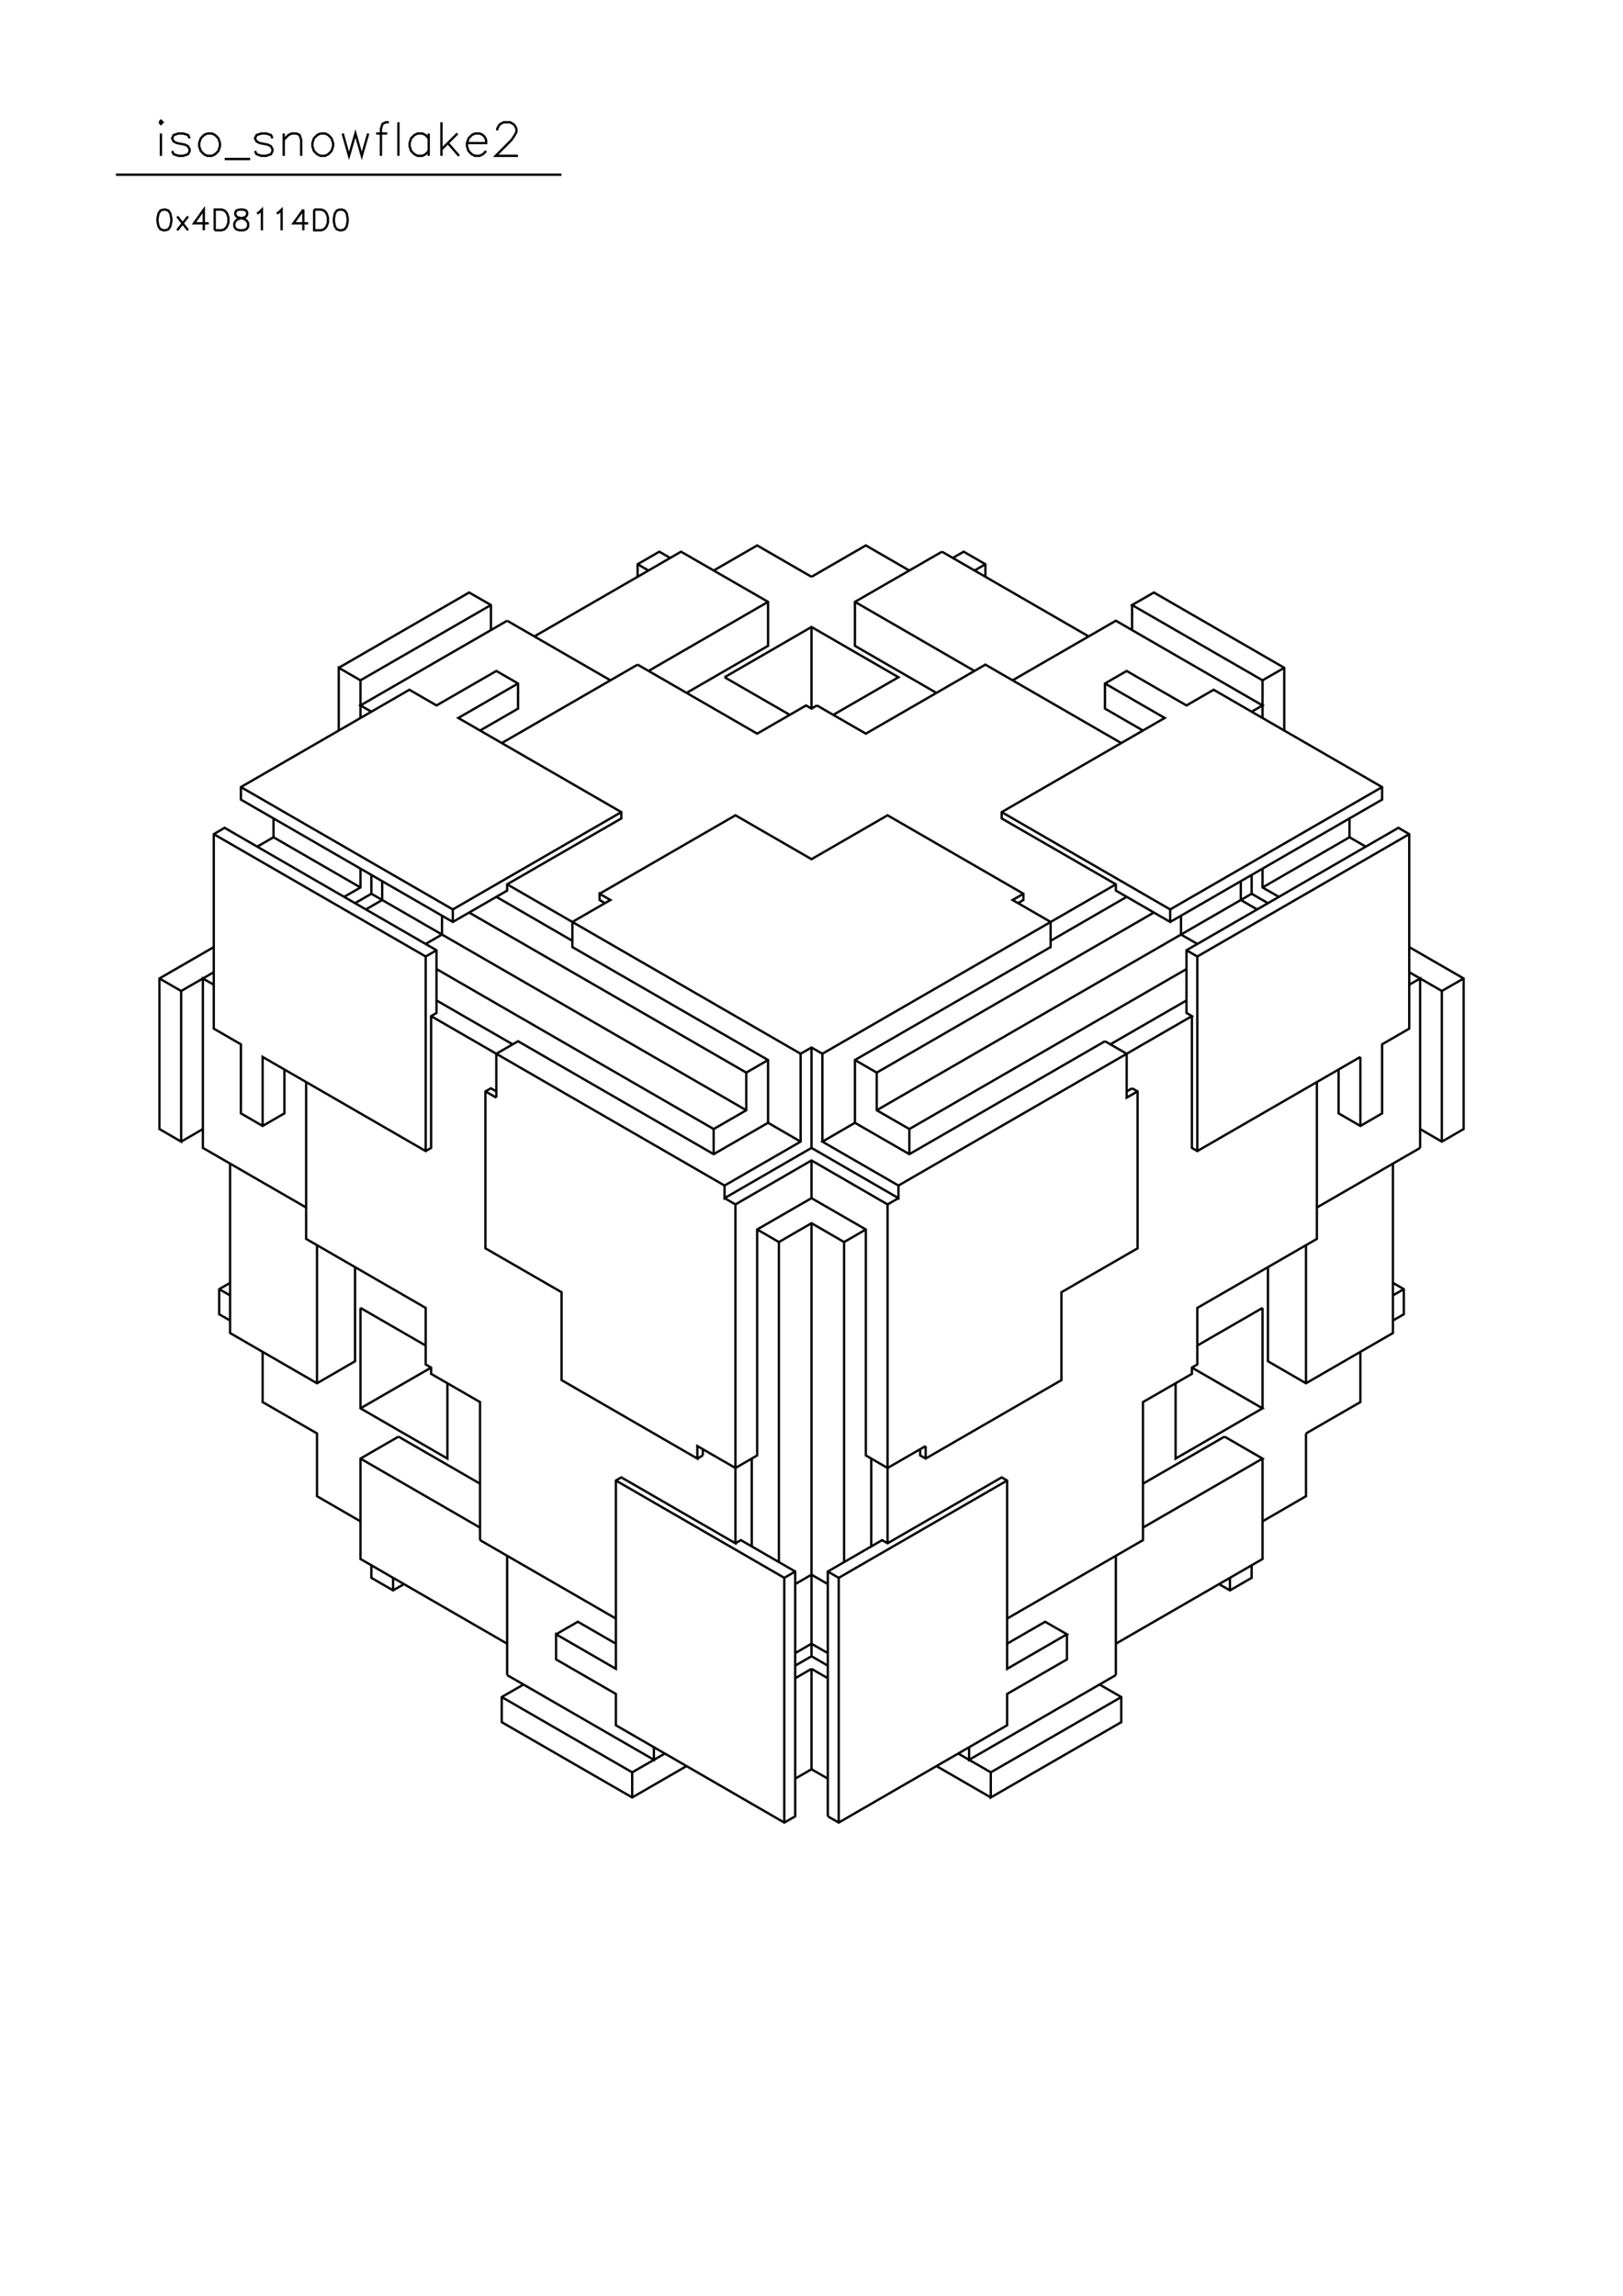 <?xml version="1.0" standalone="no"?>
<svg width="21cm" height="29.7cm" version="1.1" xmlns="http://www.w3.org/2000/svg" viewBox="0.0 0.0 21 29.7">
<path d="M4.383 8.639L6.07 7.665L6.352 7.827L6.352 8.152" stroke-width="0.03" stroke="#000000" fill="none"/>
<path d="M6.562 8.03L4.664 9.126L4.805 9.207" stroke-width="0.03" stroke="#000000" fill="none"/>
<path d="M4.664 9.288L4.664 8.801L6.352 7.827" stroke-width="0.03" stroke="#000000" fill="none"/>
<path d="M6.562 8.03L7.898 8.801" stroke-width="0.03" stroke="#000000" fill="none"/>
<path d="M8.25 8.598L6.492 9.613" stroke-width="0.03" stroke="#000000" fill="none"/>
<path d="M6.211 9.451L6.703 9.167L6.703 8.842L6.422 8.68L5.648 9.126L5.297 8.923L3.117 10.182L3.117 10.344L5.859 11.927L6.562 11.521L6.562 11.44L8.039 10.588L8.039 10.506L5.93 9.288L6.703 8.842" stroke-width="0.03" stroke="#000000" fill="none"/>
<path d="M6.914 8.233L8.812 7.137L9.938 7.786L9.938 8.355L8.883 8.964" stroke-width="0.03" stroke="#000000" fill="none"/>
<path d="M9.375 8.761L10.5 8.111L11.625 8.761L10.781 9.248" stroke-width="0.03" stroke="#000000" fill="none"/>
<path d="M10.57 9.126L10.5 9.167L10.43 9.126L9.797 9.491L8.25 8.598" stroke-width="0.03" stroke="#000000" fill="none"/>
<path d="M8.391 8.68L9.938 7.786" stroke-width="0.03" stroke="#000000" fill="none"/>
<path d="M10.5 7.462L11.203 7.056L11.766 7.381" stroke-width="0.03" stroke="#000000" fill="none"/>
<path d="M12.188 7.137L11.062 7.786L11.062 8.355L12.117 8.964" stroke-width="0.03" stroke="#000000" fill="none"/>
<path d="M12.609 8.68L11.062 7.786" stroke-width="0.03" stroke="#000000" fill="none"/>
<path d="M10.5 8.111L10.5 9.167" stroke-width="0.03" stroke="#000000" fill="none"/>
<path d="M10.57 9.126L11.203 9.491L12.75 8.598L14.508 9.613" stroke-width="0.03" stroke="#000000" fill="none"/>
<path d="M14.789 9.451L14.297 9.167L14.297 8.842L14.578 8.68L15.352 9.126L15.703 8.923L17.883 10.182L17.883 10.344L15.141 11.927L14.438 11.521L14.438 11.44L12.961 10.588L12.961 10.506L15.07 9.288L14.297 8.842" stroke-width="0.03" stroke="#000000" fill="none"/>
<path d="M14.086 8.233L12.188 7.137" stroke-width="0.03" stroke="#000000" fill="none"/>
<path d="M12.328 7.218L12.469 7.137L12.75 7.299L12.75 7.462" stroke-width="0.03" stroke="#000000" fill="none"/>
<path d="M12.609 7.381L12.75 7.299" stroke-width="0.03" stroke="#000000" fill="none"/>
<path d="M13.102 8.801L14.438 8.03L16.336 9.126L16.195 9.207" stroke-width="0.03" stroke="#000000" fill="none"/>
<path d="M16.336 9.288L16.336 8.801L14.648 7.827L14.93 7.665L16.617 8.639L16.617 9.451" stroke-width="0.03" stroke="#000000" fill="none"/>
<path d="M16.336 8.801L16.617 8.639" stroke-width="0.03" stroke="#000000" fill="none"/>
<path d="M17.883 10.182L15.141 11.765L12.961 10.506" stroke-width="0.03" stroke="#000000" fill="none"/>
<path d="M13.242 11.562L13.102 11.643L13.594 11.927L13.594 12.252L11.062 13.713L11.062 14.525L10.641 14.769L11.625 15.337L15.422 13.145L15.352 13.104L15.352 12.293L18.094 10.709L18.234 10.791L18.234 13.307L17.883 13.51L17.883 14.403L17.602 14.566L17.32 14.403L17.32 13.835" stroke-width="0.03" stroke="#000000" fill="none"/>
<path d="M17.602 13.673L15.492 14.891L15.422 14.85L15.422 13.145" stroke-width="0.03" stroke="#000000" fill="none"/>
<path d="M15.352 12.942L14.367 13.51" stroke-width="0.03" stroke="#000000" fill="none"/>
<path d="M14.297 13.47L11.766 14.931L11.062 14.525" stroke-width="0.03" stroke="#000000" fill="none"/>
<path d="M11.344 14.363L16.195 11.562L16.195 11.318" stroke-width="0.03" stroke="#000000" fill="none"/>
<path d="M16.055 11.399L16.055 11.643L16.266 11.765" stroke-width="0.03" stroke="#000000" fill="none"/>
<path d="M16.406 11.684L16.195 11.562" stroke-width="0.03" stroke="#000000" fill="none"/>
<path d="M16.336 11.481L17.461 10.831L17.672 10.953" stroke-width="0.03" stroke="#000000" fill="none"/>
<path d="M17.461 10.831L17.461 10.588" stroke-width="0.03" stroke="#000000" fill="none"/>
<path d="M18.234 10.791L15.492 12.374L15.492 14.891" stroke-width="0.03" stroke="#000000" fill="none"/>
<path d="M14.719 14.119L14.578 14.2L14.578 13.632L14.297 13.47" stroke-width="0.03" stroke="#000000" fill="none"/>
<path d="M14.648 14.079L14.578 14.119" stroke-width="0.03" stroke="#000000" fill="none"/>
<path d="M14.648 14.079L14.719 14.119L14.719 16.149L13.734 16.717L13.734 17.854L11.977 18.869L11.906 18.828L11.906 18.747" stroke-width="0.03" stroke="#000000" fill="none"/>
<path d="M11.977 18.707L11.484 18.991L11.203 18.828L11.203 15.905L10.5 15.5L9.797 15.905L9.797 18.828L9.516 18.991L9.023 18.707L9.023 18.869L7.266 17.854L7.266 16.717L6.281 16.149L6.281 14.119L6.352 14.079L6.422 14.119" stroke-width="0.03" stroke="#000000" fill="none"/>
<path d="M6.422 14.2L6.422 13.632L6.703 13.47L9.234 14.931L9.938 14.525L9.938 13.713L7.406 12.252L7.406 11.927L7.898 11.643L7.758 11.562L7.758 11.643L7.828 11.684" stroke-width="0.03" stroke="#000000" fill="none"/>
<path d="M7.758 11.562L9.516 10.547L10.5 11.115L11.484 10.547L13.242 11.562L13.242 11.643L13.172 11.684" stroke-width="0.03" stroke="#000000" fill="none"/>
<path d="M13.594 12.171L14.578 11.602" stroke-width="0.03" stroke="#000000" fill="none"/>
<path d="M14.438 11.44L10.641 13.632L10.641 14.769" stroke-width="0.03" stroke="#000000" fill="none"/>
<path d="M10.5 14.85L9.375 15.5L9.375 15.337L10.359 14.769L10.359 13.632L10.5 13.551L10.641 13.632" stroke-width="0.03" stroke="#000000" fill="none"/>
<path d="M10.5 13.551L10.5 14.85L11.625 15.5L11.625 15.337" stroke-width="0.03" stroke="#000000" fill="none"/>
<path d="M11.625 15.5L11.484 15.581L10.5 15.012L9.516 15.581L9.375 15.5" stroke-width="0.03" stroke="#000000" fill="none"/>
<path d="M9.516 15.581L9.516 19.965L8.039 19.112L7.969 19.153L7.969 21.589L7.195 21.142L7.195 21.467L7.969 21.914L7.969 22.319L10.148 23.578L10.289 23.497L10.289 20.33L9.586 19.924L9.516 19.965" stroke-width="0.03" stroke="#000000" fill="none"/>
<path d="M9.727 20.006L9.727 18.869" stroke-width="0.03" stroke="#000000" fill="none"/>
<path d="M9.094 18.828L9.023 18.869" stroke-width="0.03" stroke="#000000" fill="none"/>
<path d="M9.094 18.828L9.094 18.747" stroke-width="0.03" stroke="#000000" fill="none"/>
<path d="M7.969 19.153L10.148 20.412L10.148 23.578" stroke-width="0.03" stroke="#000000" fill="none"/>
<path d="M10.711 23.497L10.711 20.33L11.414 19.924L11.484 19.965L12.961 19.112L13.031 19.153L13.031 21.589L13.805 21.142L13.523 20.98L13.031 21.264" stroke-width="0.03" stroke="#000000" fill="none"/>
<path d="M13.031 20.939L14.789 19.924L14.789 18.138L15.422 17.773L15.422 17.692L15.492 17.651L15.492 16.92L17.039 16.027L17.039 13.998" stroke-width="0.03" stroke="#000000" fill="none"/>
<path d="M17.602 13.673L17.602 14.566" stroke-width="0.03" stroke="#000000" fill="none"/>
<path d="M18.023 15.053L18.023 17.245L16.898 17.895L16.406 17.61L16.406 16.393" stroke-width="0.03" stroke="#000000" fill="none"/>
<path d="M16.336 16.92L15.492 17.407" stroke-width="0.03" stroke="#000000" fill="none"/>
<path d="M15.422 17.692L16.336 18.219L15.211 18.869L15.211 17.895" stroke-width="0.03" stroke="#000000" fill="none"/>
<path d="M15.844 18.585L14.789 19.194" stroke-width="0.03" stroke="#000000" fill="none"/>
<path d="M14.789 19.762L16.336 18.869L15.844 18.585" stroke-width="0.03" stroke="#000000" fill="none"/>
<path d="M16.336 18.869L16.336 20.168L14.438 21.264" stroke-width="0.03" stroke="#000000" fill="none"/>
<path d="M14.438 21.67L12.539 22.766L12.539 22.604" stroke-width="0.03" stroke="#000000" fill="none"/>
<path d="M12.398 22.685L12.82 22.928L12.82 23.253L14.508 22.279L14.508 21.954L14.227 21.792" stroke-width="0.03" stroke="#000000" fill="none"/>
<path d="M14.438 21.67L14.438 20.127" stroke-width="0.03" stroke="#000000" fill="none"/>
<path d="M13.805 21.142L13.805 21.467L13.031 21.914L13.031 22.319L10.852 23.578L10.711 23.497" stroke-width="0.03" stroke="#000000" fill="none"/>
<path d="M10.852 23.578L10.852 20.412L10.711 20.33" stroke-width="0.03" stroke="#000000" fill="none"/>
<path d="M10.852 20.412L13.031 19.153" stroke-width="0.03" stroke="#000000" fill="none"/>
<path d="M11.977 18.869L11.977 18.707" stroke-width="0.03" stroke="#000000" fill="none"/>
<path d="M11.273 18.869L11.273 20.006" stroke-width="0.03" stroke="#000000" fill="none"/>
<path d="M11.484 19.965L11.484 15.581" stroke-width="0.03" stroke="#000000" fill="none"/>
<path d="M11.203 15.905L10.922 16.068L10.922 20.209" stroke-width="0.03" stroke="#000000" fill="none"/>
<path d="M10.711 20.493L10.5 20.371L10.289 20.493" stroke-width="0.03" stroke="#000000" fill="none"/>
<path d="M10.148 20.412L10.289 20.33" stroke-width="0.03" stroke="#000000" fill="none"/>
<path d="M10.078 20.209L10.078 16.068L9.797 15.905" stroke-width="0.03" stroke="#000000" fill="none"/>
<path d="M10.078 16.068L10.5 15.824L10.922 16.068" stroke-width="0.03" stroke="#000000" fill="none"/>
<path d="M10.5 15.824L10.5 21.426L10.289 21.548" stroke-width="0.03" stroke="#000000" fill="none"/>
<path d="M10.289 21.386L10.5 21.264L10.711 21.386" stroke-width="0.03" stroke="#000000" fill="none"/>
<path d="M10.711 21.548L10.5 21.426" stroke-width="0.03" stroke="#000000" fill="none"/>
<path d="M10.5 21.589L10.289 21.711" stroke-width="0.03" stroke="#000000" fill="none"/>
<path d="M10.5 21.589L10.5 22.888L10.289 23.01" stroke-width="0.03" stroke="#000000" fill="none"/>
<path d="M10.5 22.888L10.711 23.01" stroke-width="0.03" stroke="#000000" fill="none"/>
<path d="M10.711 21.711L10.5 21.589" stroke-width="0.03" stroke="#000000" fill="none"/>
<path d="M8.883 22.847L8.18 23.253L6.492 22.279L6.492 21.954L6.773 21.792" stroke-width="0.03" stroke="#000000" fill="none"/>
<path d="M6.562 21.67L6.562 20.127" stroke-width="0.03" stroke="#000000" fill="none"/>
<path d="M6.211 19.924L6.211 18.138L5.578 17.773L5.578 17.692L5.508 17.651L5.508 16.92L3.961 16.027L3.961 13.998" stroke-width="0.03" stroke="#000000" fill="none"/>
<path d="M3.68 13.835L3.68 14.403L3.398 14.566L3.117 14.403L3.117 13.51L2.766 13.307L2.766 10.791L2.906 10.709L5.648 12.293L5.648 13.104L5.578 13.145L5.578 14.85L5.508 14.891L3.398 13.673L3.398 14.566" stroke-width="0.03" stroke="#000000" fill="none"/>
<path d="M2.977 15.053L2.977 17.245L4.102 17.895L4.594 17.61L4.594 16.393" stroke-width="0.03" stroke="#000000" fill="none"/>
<path d="M4.664 16.92L4.664 18.219L5.789 18.869L5.789 17.895" stroke-width="0.03" stroke="#000000" fill="none"/>
<path d="M5.578 17.692L4.664 18.219" stroke-width="0.03" stroke="#000000" fill="none"/>
<path d="M5.156 18.585L4.664 18.869L4.664 20.168L6.562 21.264" stroke-width="0.03" stroke="#000000" fill="none"/>
<path d="M6.562 21.67L8.461 22.766L8.461 22.604" stroke-width="0.03" stroke="#000000" fill="none"/>
<path d="M8.602 22.685L8.18 22.928L8.18 23.253" stroke-width="0.03" stroke="#000000" fill="none"/>
<path d="M8.18 22.928L6.492 21.954" stroke-width="0.03" stroke="#000000" fill="none"/>
<path d="M7.195 21.142L7.477 20.98L7.969 21.264" stroke-width="0.03" stroke="#000000" fill="none"/>
<path d="M7.969 20.939L6.211 19.924" stroke-width="0.03" stroke="#000000" fill="none"/>
<path d="M6.211 19.762L4.664 18.869" stroke-width="0.03" stroke="#000000" fill="none"/>
<path d="M5.156 18.585L6.211 19.194" stroke-width="0.03" stroke="#000000" fill="none"/>
<path d="M4.664 19.681L4.102 19.356L4.102 18.544L3.398 18.138L3.398 17.489" stroke-width="0.03" stroke="#000000" fill="none"/>
<path d="M2.977 17.083L2.836 17.002L2.836 16.677L2.977 16.596" stroke-width="0.03" stroke="#000000" fill="none"/>
<path d="M2.977 16.758L2.836 16.677" stroke-width="0.03" stroke="#000000" fill="none"/>
<path d="M4.102 16.108L4.102 17.895" stroke-width="0.03" stroke="#000000" fill="none"/>
<path d="M4.664 16.92L5.508 17.407" stroke-width="0.03" stroke="#000000" fill="none"/>
<path d="M3.961 15.621L2.625 14.85L2.625 12.658L2.766 12.739" stroke-width="0.03" stroke="#000000" fill="none"/>
<path d="M2.766 12.577L2.344 12.82L2.344 14.769L2.063 14.606L2.063 12.658L2.766 12.252" stroke-width="0.03" stroke="#000000" fill="none"/>
<path d="M2.344 12.82L2.063 12.658" stroke-width="0.03" stroke="#000000" fill="none"/>
<path d="M2.766 10.791L5.508 12.374L5.508 14.891" stroke-width="0.03" stroke="#000000" fill="none"/>
<path d="M6.281 14.119L6.422 14.2" stroke-width="0.03" stroke="#000000" fill="none"/>
<path d="M6.633 13.51L5.648 12.942" stroke-width="0.03" stroke="#000000" fill="none"/>
<path d="M5.578 13.145L9.375 15.337" stroke-width="0.03" stroke="#000000" fill="none"/>
<path d="M9.234 14.931L9.234 14.606L9.656 14.363L9.656 13.876L9.938 13.713" stroke-width="0.03" stroke="#000000" fill="none"/>
<path d="M9.656 13.876L6.07 11.805" stroke-width="0.03" stroke="#000000" fill="none"/>
<path d="M5.859 11.765L8.039 10.506" stroke-width="0.03" stroke="#000000" fill="none"/>
<path d="M6.562 11.44L10.359 13.632" stroke-width="0.03" stroke="#000000" fill="none"/>
<path d="M11.062 13.713L11.344 13.876L14.93 11.805" stroke-width="0.03" stroke="#000000" fill="none"/>
<path d="M15.141 11.765L15.141 11.927" stroke-width="0.03" stroke="#000000" fill="none"/>
<path d="M15.281 11.846L15.281 12.09L15.492 12.211" stroke-width="0.03" stroke="#000000" fill="none"/>
<path d="M15.352 12.293L15.492 12.374" stroke-width="0.03" stroke="#000000" fill="none"/>
<path d="M15.352 12.536L11.766 14.606L11.766 14.931" stroke-width="0.03" stroke="#000000" fill="none"/>
<path d="M11.766 14.606L11.344 14.363L11.344 13.876" stroke-width="0.03" stroke="#000000" fill="none"/>
<path d="M10.359 14.769L9.938 14.525" stroke-width="0.03" stroke="#000000" fill="none"/>
<path d="M9.656 14.363L4.805 11.562L4.805 11.318" stroke-width="0.03" stroke="#000000" fill="none"/>
<path d="M4.664 11.237L4.664 11.481L4.453 11.602" stroke-width="0.03" stroke="#000000" fill="none"/>
<path d="M4.594 11.684L4.805 11.562" stroke-width="0.03" stroke="#000000" fill="none"/>
<path d="M4.945 11.643L4.734 11.765" stroke-width="0.03" stroke="#000000" fill="none"/>
<path d="M4.945 11.643L4.945 11.399" stroke-width="0.03" stroke="#000000" fill="none"/>
<path d="M4.664 11.481L3.539 10.831L3.328 10.953" stroke-width="0.03" stroke="#000000" fill="none"/>
<path d="M3.539 10.831L3.539 10.588" stroke-width="0.03" stroke="#000000" fill="none"/>
<path d="M3.117 10.182L5.859 11.765L5.859 11.927" stroke-width="0.03" stroke="#000000" fill="none"/>
<path d="M5.719 11.846L5.719 12.09L5.508 12.211" stroke-width="0.03" stroke="#000000" fill="none"/>
<path d="M5.508 12.374L5.648 12.293" stroke-width="0.03" stroke="#000000" fill="none"/>
<path d="M5.648 12.536L9.234 14.606" stroke-width="0.03" stroke="#000000" fill="none"/>
<path d="M10.5 15.012L10.5 15.5" stroke-width="0.03" stroke="#000000" fill="none"/>
<path d="M7.406 12.171L6.422 11.602" stroke-width="0.03" stroke="#000000" fill="none"/>
<path d="M4.383 9.451L4.383 8.639L4.664 8.801" stroke-width="0.03" stroke="#000000" fill="none"/>
<path d="M8.25 7.462L8.25 7.299L8.531 7.137L8.672 7.218" stroke-width="0.03" stroke="#000000" fill="none"/>
<path d="M8.391 7.381L8.25 7.299" stroke-width="0.03" stroke="#000000" fill="none"/>
<path d="M9.234 7.381L9.797 7.056L10.5 7.462" stroke-width="0.03" stroke="#000000" fill="none"/>
<path d="M9.375 8.761L10.219 9.248" stroke-width="0.03" stroke="#000000" fill="none"/>
<path d="M14.648 8.152L14.648 7.827" stroke-width="0.03" stroke="#000000" fill="none"/>
<path d="M16.336 11.237L16.336 11.481L16.547 11.602" stroke-width="0.03" stroke="#000000" fill="none"/>
<path d="M18.234 12.252L18.938 12.658L18.938 14.606L18.656 14.769L18.375 14.606" stroke-width="0.03" stroke="#000000" fill="none"/>
<path d="M18.375 14.85L17.039 15.621" stroke-width="0.03" stroke="#000000" fill="none"/>
<path d="M16.898 16.108L16.898 17.895" stroke-width="0.03" stroke="#000000" fill="none"/>
<path d="M16.898 18.544L17.602 18.138L17.602 17.489" stroke-width="0.03" stroke="#000000" fill="none"/>
<path d="M18.023 17.083L18.164 17.002L18.164 16.677L18.023 16.596" stroke-width="0.03" stroke="#000000" fill="none"/>
<path d="M18.023 16.758L18.164 16.677" stroke-width="0.03" stroke="#000000" fill="none"/>
<path d="M18.375 14.85L18.375 12.658L18.234 12.739" stroke-width="0.03" stroke="#000000" fill="none"/>
<path d="M18.234 12.577L18.656 12.82L18.656 14.769" stroke-width="0.03" stroke="#000000" fill="none"/>
<path d="M18.656 12.82L18.938 12.658" stroke-width="0.03" stroke="#000000" fill="none"/>
<path d="M16.336 16.92L16.336 18.219" stroke-width="0.03" stroke="#000000" fill="none"/>
<path d="M16.898 18.544L16.898 19.356L16.336 19.681" stroke-width="0.03" stroke="#000000" fill="none"/>
<path d="M16.195 20.249L16.195 20.412L15.914 20.574L15.773 20.493" stroke-width="0.03" stroke="#000000" fill="none"/>
<path d="M15.914 20.574L15.914 20.412" stroke-width="0.03" stroke="#000000" fill="none"/>
<path d="M14.508 21.954L12.82 22.928" stroke-width="0.03" stroke="#000000" fill="none"/>
<path d="M12.82 23.253L12.117 22.847" stroke-width="0.03" stroke="#000000" fill="none"/>
<path d="M5.227 20.493L5.086 20.574L4.805 20.412L4.805 20.249" stroke-width="0.03" stroke="#000000" fill="none"/>
<path d="M5.086 20.412L5.086 20.574" stroke-width="0.03" stroke="#000000" fill="none"/>
<path d="M2.344 14.769L2.625 14.606" stroke-width="0.03" stroke="#000000" fill="none"/>
<path d="M2.637 2.979L2.637 2.711L2.51 2.889L2.701 2.889" stroke-width="0.03" stroke="#000000" fill="none"/>
<path d="M2.778 2.979L2.778 2.711L2.867 2.711L2.905 2.724L2.93 2.749L2.943 2.775L2.956 2.813L2.956 2.877L2.943 2.915L2.93 2.94L2.905 2.966L2.867 2.979L2.778 2.979" stroke-width="0.03" stroke="#000000" fill="none"/>
<path d="M2.433 2.979L2.293 2.8" stroke-width="0.03" stroke="#000000" fill="none"/>
<path d="M2.433 2.8L2.293 2.979" stroke-width="0.03" stroke="#000000" fill="none"/>
<path d="M2.115 2.711L2.076 2.724L2.051 2.762L2.038 2.826L2.038 2.864L2.051 2.928L2.076 2.966L2.115 2.979L2.14 2.979L2.178 2.966L2.204 2.928L2.217 2.864L2.217 2.826L2.204 2.762L2.178 2.724L2.14 2.711L2.115 2.711" stroke-width="0.03" stroke="#000000" fill="none"/>
<path d="M2.082 2.016L2.082 1.727" stroke-width="0.03" stroke="#000000" fill="none"/>
<path d="M2.062 1.582L2.082 1.603L2.103 1.582L2.082 1.562L2.062 1.582" stroke-width="0.03" stroke="#000000" fill="none"/>
<path d="M2.227 1.954L2.247 1.995L2.309 2.016L2.371 2.016L2.433 1.995L2.454 1.954L2.454 1.933L2.433 1.892L2.392 1.871L2.289 1.851L2.247 1.83L2.227 1.789L2.247 1.747L2.309 1.727L2.371 1.727L2.433 1.747L2.454 1.789" stroke-width="0.03" stroke="#000000" fill="none"/>
<path d="M2.681 1.727L2.639 1.747L2.598 1.789L2.577 1.851L2.577 1.892L2.598 1.954L2.639 1.995L2.681 2.016L2.742 2.016L2.784 1.995L2.825 1.954L2.846 1.892L2.846 1.851L2.825 1.789L2.784 1.747L2.742 1.727L2.681 1.727" stroke-width="0.03" stroke="#000000" fill="none"/>
<path d="M2.907 2.057L3.237 2.057" stroke-width="0.03" stroke="#000000" fill="none"/>
<path d="M3.299 1.954L3.32 1.995L3.382 2.016L3.444 2.016L3.506 1.995L3.526 1.954L3.526 1.933L3.506 1.892L3.464 1.871L3.361 1.851L3.32 1.83L3.299 1.789L3.32 1.747L3.382 1.727L3.444 1.727L3.506 1.747L3.526 1.789" stroke-width="0.03" stroke="#000000" fill="none"/>
<path d="M3.671 1.809L3.732 1.747L3.774 1.727L3.836 1.727L3.877 1.747L3.897 1.809L3.897 2.016" stroke-width="0.03" stroke="#000000" fill="none"/>
<path d="M3.671 2.016L3.671 1.727" stroke-width="0.03" stroke="#000000" fill="none"/>
<path d="M4.145 1.727L4.104 1.747L4.062 1.789L4.042 1.851L4.042 1.892L4.062 1.954L4.104 1.995L4.145 2.016L4.207 2.016L4.248 1.995L4.289 1.954L4.31 1.892L4.31 1.851L4.289 1.789L4.248 1.747L4.207 1.727L4.145 1.727" stroke-width="0.03" stroke="#000000" fill="none"/>
<path d="M4.434 1.727L4.516 2.016L4.599 1.727L4.681 2.016L4.764 1.727" stroke-width="0.03" stroke="#000000" fill="none"/>
<path d="M4.867 1.727L5.011 1.727" stroke-width="0.03" stroke="#000000" fill="none"/>
<path d="M5.032 1.582L4.99 1.582L4.949 1.603L4.929 1.665L4.929 2.016" stroke-width="0.03" stroke="#000000" fill="none"/>
<path d="M5.155 2.016L5.155 1.582" stroke-width="0.03" stroke="#000000" fill="none"/>
<path d="M5.547 1.727L5.547 2.016" stroke-width="0.03" stroke="#000000" fill="none"/>
<path d="M5.547 1.954L5.506 1.995L5.465 2.016L5.403 2.016L5.362 1.995L5.32 1.954L5.3 1.892L5.3 1.851L5.32 1.789L5.362 1.747L5.403 1.727L5.465 1.727L5.506 1.747L5.547 1.789" stroke-width="0.03" stroke="#000000" fill="none"/>
<path d="M5.712 1.933L5.919 1.727" stroke-width="0.03" stroke="#000000" fill="none"/>
<path d="M5.795 1.851L5.939 2.016" stroke-width="0.03" stroke="#000000" fill="none"/>
<path d="M6.042 1.851L6.29 1.851L6.29 1.809L6.269 1.768L6.249 1.747L6.207 1.727L6.145 1.727L6.104 1.747L6.063 1.789L6.042 1.851L6.042 1.892L6.063 1.954L6.104 1.995L6.145 2.016L6.207 2.016L6.249 1.995L6.29 1.954" stroke-width="0.03" stroke="#000000" fill="none"/>
<path d="M6.434 1.686L6.434 1.665L6.455 1.624L6.475 1.603L6.517 1.582L6.599 1.582L6.64 1.603L6.661 1.624L6.682 1.665L6.682 1.706L6.661 1.747L6.62 1.809L6.414 2.016L6.702 2.016" stroke-width="0.03" stroke="#000000" fill="none"/>
<path d="M7.264 2.26L1.5 2.26" stroke-width="0.03" stroke="#000000" fill="none"/>
<path d="M3.096 2.711L3.058 2.724L3.045 2.749L3.045 2.775L3.058 2.8L3.083 2.813L3.134 2.826L3.173 2.838L3.198 2.864L3.211 2.889L3.211 2.928L3.198 2.953L3.185 2.966L3.147 2.979L3.096 2.979L3.058 2.966L3.045 2.953L3.032 2.928L3.032 2.889L3.045 2.864L3.071 2.838L3.109 2.826L3.16 2.813L3.185 2.8L3.198 2.775L3.198 2.749L3.185 2.724L3.147 2.711L3.096 2.711" stroke-width="0.03" stroke="#000000" fill="none"/>
<path d="M3.326 2.762L3.351 2.749L3.389 2.711L3.389 2.979" stroke-width="0.03" stroke="#000000" fill="none"/>
<path d="M3.644 2.979L3.644 2.711L3.606 2.749L3.581 2.762" stroke-width="0.03" stroke="#000000" fill="none"/>
<path d="M3.925 2.711L3.797 2.889L3.988 2.889" stroke-width="0.03" stroke="#000000" fill="none"/>
<path d="M3.925 2.979L3.925 2.711" stroke-width="0.03" stroke="#000000" fill="none"/>
<path d="M4.065 2.711L4.065 2.979L4.154 2.979L4.192 2.966L4.218 2.94L4.231 2.915L4.243 2.877L4.243 2.813L4.231 2.775L4.218 2.749L4.192 2.724L4.154 2.711L4.065 2.711" stroke-width="0.03" stroke="#000000" fill="none"/>
<path d="M4.396 2.711L4.358 2.724L4.333 2.762L4.32 2.826L4.32 2.864L4.333 2.928L4.358 2.966L4.396 2.979L4.422 2.979L4.46 2.966L4.486 2.928L4.498 2.864L4.498 2.826L4.486 2.762L4.46 2.724L4.422 2.711L4.396 2.711" stroke-width="0.03" stroke="#000000" fill="none"/>
<path d="M5.712 2.016L5.712 1.582" stroke-width="0.03" stroke="#000000" fill="none"/>
</svg>
